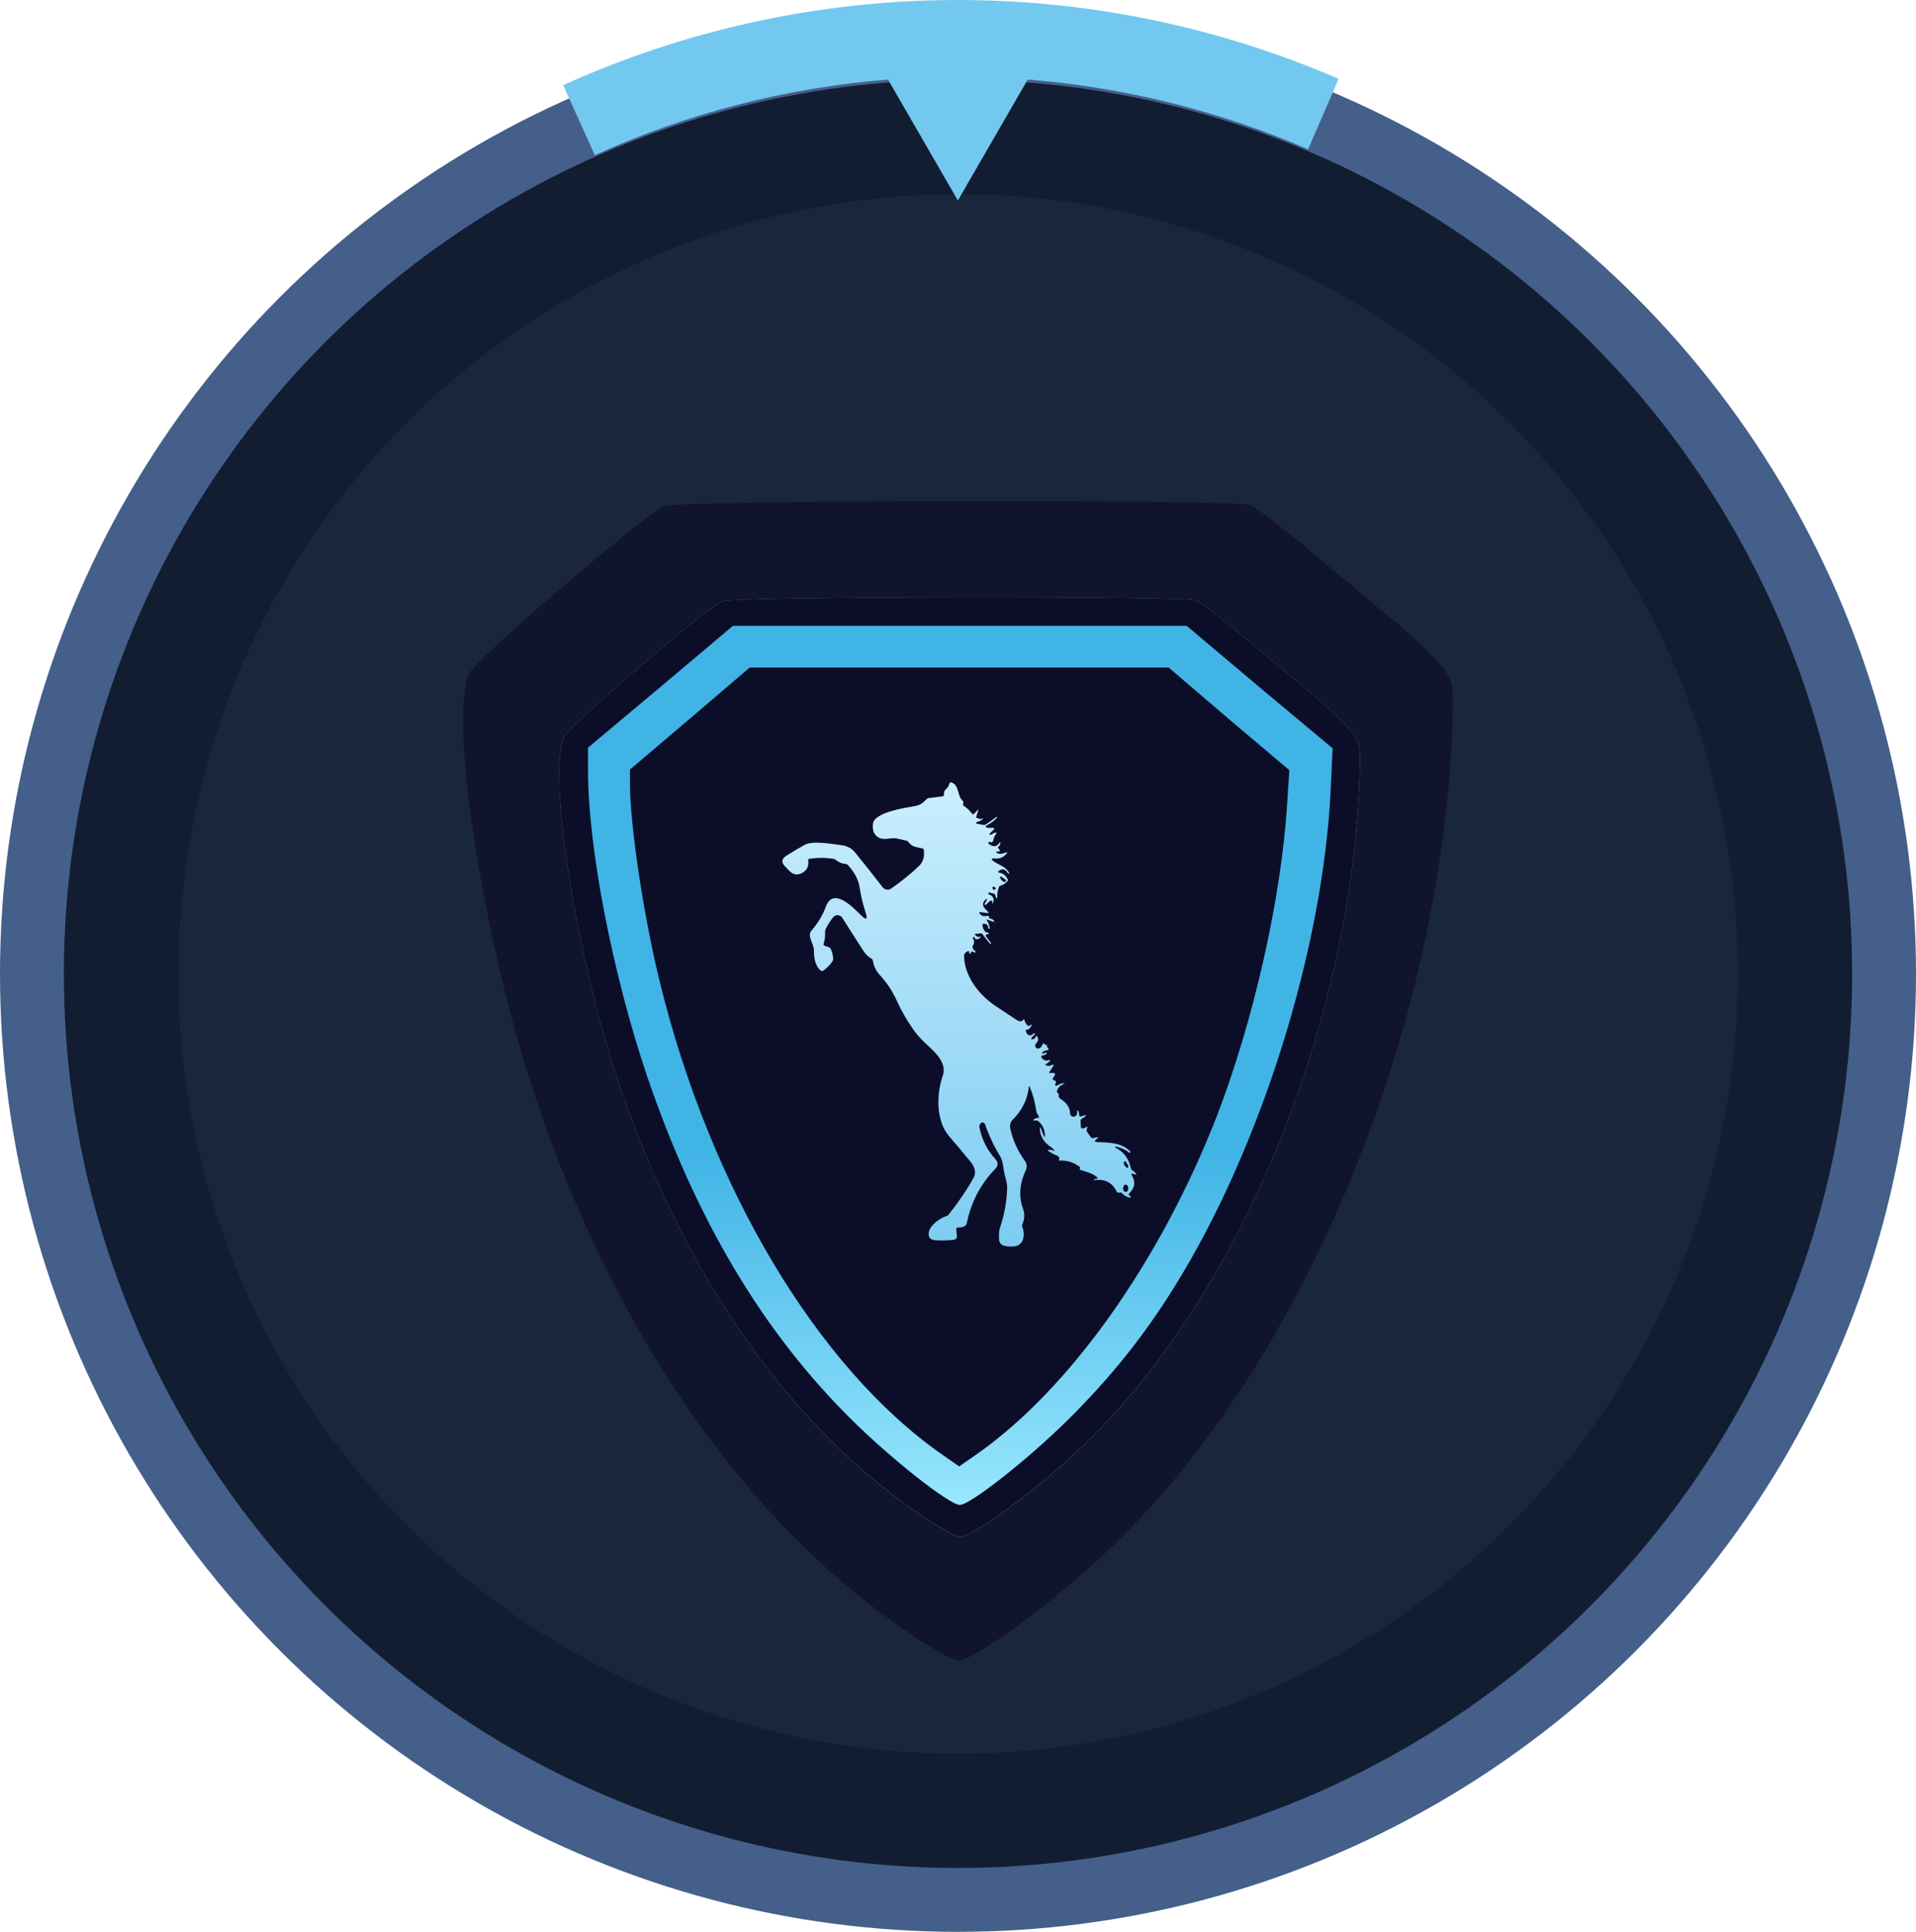 <?xml version="1.0" encoding="UTF-8"?> <svg xmlns="http://www.w3.org/2000/svg" width="120" height="121" viewBox="0 0 120 121" fill="none"><circle cx="60" cy="60.998" r="58" fill="#131D32" stroke="#445F8A" stroke-width="4"></circle><ellipse cx="60.009" cy="61.001" rx="48.837" ry="48.837" fill="#1A263A"></ellipse><path d="M41.601 31.707C40.311 32.275 29.838 41.265 29.391 42.154C28.026 45.044 30.408 59.839 33.858 69.669C39.02 84.488 47.334 96.047 57.633 102.74C58.7 103.432 59.768 104 60.016 104C61.157 104 66.965 99.604 70.439 96.096C81.905 84.562 90.095 64.581 90.939 46.007C91.063 43.019 91.038 42.821 90.492 41.981C90.169 41.487 88.755 40.104 87.315 38.894C85.876 37.708 83.419 35.634 81.831 34.325C80.267 32.991 78.654 31.781 78.282 31.633C77.264 31.262 42.495 31.311 41.601 31.707Z" fill="#0C0E29" fill-opacity="0.7"></path><path d="M45.22 37.658C44.176 38.119 35.705 45.407 35.343 46.127C34.239 48.47 36.167 60.463 38.957 68.431C43.132 80.444 49.857 89.814 58.188 95.24C59.051 95.8 59.914 96.261 60.115 96.261C61.038 96.261 65.736 92.697 68.546 89.854C77.82 80.504 84.444 64.307 85.127 49.251C85.227 46.828 85.207 46.668 84.766 45.987C84.505 45.587 83.36 44.465 82.196 43.484C81.032 42.523 79.044 40.842 77.76 39.781C76.495 38.699 75.19 37.718 74.889 37.598C74.066 37.298 45.943 37.338 45.22 37.658Z" fill="url(#paint0_linear_6_1174)"></path><path d="M45.22 37.658C44.176 38.119 35.705 45.407 35.343 46.127C34.239 48.47 36.167 60.463 38.957 68.431C43.132 80.444 49.857 89.814 58.188 95.24C59.051 95.8 59.914 96.261 60.115 96.261C61.038 96.261 65.736 92.697 68.546 89.854C77.82 80.504 84.444 64.307 85.127 49.251C85.227 46.828 85.207 46.668 84.766 45.987C84.505 45.587 83.36 44.465 82.196 43.484C81.032 42.523 79.044 40.842 77.76 39.781C76.495 38.699 75.19 37.718 74.889 37.598C74.066 37.298 45.943 37.338 45.22 37.658ZM78.884 43.044L83.461 46.868L83.34 49.491C82.859 59.462 78.964 71.875 73.625 80.484C71.677 83.647 69.55 86.29 66.86 88.953C64.371 91.416 60.757 94.259 60.115 94.259C59.472 94.259 55.859 91.416 53.37 88.953C47.749 83.407 43.554 76.32 40.502 67.33C38.355 60.943 36.829 53.075 36.829 48.27V46.828L41.366 43.024L45.902 39.2H60.115H74.327L78.884 43.044Z" fill="#0C0E29"></path><path d="M43.204 45.015L39.453 48.201V49.136C39.473 51.765 40.298 57.32 41.319 61.481C44.48 74.404 51.197 85.654 59.013 91.109L60.073 91.846L61.134 91.109C66.966 87.047 72.642 79.043 76.197 69.944C78.494 63.99 80.242 56.324 80.615 50.351L80.752 48.24L76.962 45.035L73.192 41.809H60.073H46.955L43.204 45.015Z" fill="#0C0E29"></path><path d="M65.553 65.437C65.557 65.531 65.594 65.611 65.664 65.679C65.671 65.686 65.676 65.695 65.679 65.705C65.681 65.715 65.681 65.725 65.678 65.735C65.675 65.745 65.669 65.753 65.661 65.76C65.653 65.767 65.644 65.771 65.634 65.773C65.451 65.795 65.336 65.844 65.288 65.92C65.25 65.981 65.265 66.001 65.333 65.981L65.506 65.93C65.573 65.91 65.586 65.929 65.545 65.988C65.502 66.045 65.444 66.079 65.368 66.09C65.191 66.117 65.166 66.192 65.296 66.317C65.41 66.425 65.55 66.453 65.714 66.399C65.795 66.372 65.808 66.391 65.753 66.456C65.69 66.53 65.612 66.59 65.52 66.637C65.456 66.67 65.457 66.7 65.523 66.726C65.643 66.777 65.755 66.771 65.861 66.71C65.891 66.693 65.921 66.685 65.951 66.686C65.995 66.687 66.005 66.706 65.981 66.743L65.731 67.133C65.694 67.191 65.71 67.215 65.778 67.205C65.854 67.195 65.933 67.197 66.013 67.212C66.072 67.222 66.092 67.255 66.075 67.312C66.054 67.382 66.018 67.441 65.966 67.489C65.925 67.528 65.918 67.573 65.946 67.623C65.964 67.656 65.993 67.672 66.032 67.672C66.087 67.672 66.12 67.699 66.131 67.754C66.141 67.802 66.129 67.844 66.096 67.88C66.088 67.889 66.082 67.9 66.079 67.912C66.077 67.924 66.077 67.936 66.081 67.948C66.084 67.96 66.09 67.97 66.099 67.978C66.107 67.987 66.118 67.993 66.129 67.996C66.164 68.006 66.196 68.002 66.225 67.984C66.356 67.899 66.481 67.853 66.599 67.845C66.695 67.837 66.699 67.853 66.613 67.893C66.396 67.992 66.26 68.129 66.206 68.305C66.183 68.382 66.206 68.442 66.275 68.486C66.31 68.507 66.322 68.538 66.312 68.579C66.288 68.686 66.322 68.768 66.416 68.825C66.76 69.035 67.014 69.343 67.024 69.744C67.025 69.777 67.034 69.809 67.05 69.838C67.066 69.868 67.089 69.892 67.117 69.91C67.144 69.928 67.176 69.939 67.209 69.942C67.242 69.945 67.276 69.94 67.306 69.927C67.432 69.874 67.484 69.769 67.462 69.609C67.454 69.537 67.474 69.527 67.525 69.579C67.564 69.621 67.584 69.696 67.587 69.804C67.59 69.938 67.65 69.971 67.766 69.905C67.82 69.875 67.887 69.858 67.966 69.855C68.046 69.851 68.052 69.872 67.986 69.917L67.748 70.075C67.698 70.108 67.673 70.155 67.676 70.214L67.694 70.59C67.698 70.647 67.728 70.676 67.785 70.677C67.887 70.679 67.971 70.648 68.038 70.587C68.089 70.54 68.108 70.55 68.096 70.619C68.088 70.658 68.076 70.696 68.06 70.733C68.04 70.783 68.045 70.831 68.075 70.876L68.314 71.222C68.352 71.278 68.404 71.298 68.47 71.282L68.703 71.228C68.764 71.214 68.776 71.232 68.74 71.284C68.725 71.307 68.705 71.327 68.681 71.344C68.517 71.464 68.536 71.527 68.739 71.534C69.454 71.559 70.295 71.567 70.812 72.147C70.815 72.149 70.814 72.152 70.811 72.155L70.777 72.192C70.761 72.209 70.745 72.21 70.727 72.197C70.492 72.013 70.21 71.884 69.882 71.809C69.874 71.808 69.869 71.811 69.865 71.819L69.845 71.86C69.843 71.866 69.845 71.871 69.85 71.875C70.373 72.134 70.699 72.566 70.827 73.169C70.84 73.226 70.871 73.271 70.92 73.302C71.001 73.355 71.073 73.42 71.135 73.498C71.193 73.572 71.178 73.593 71.091 73.559C71.04 73.538 70.989 73.523 70.94 73.515C70.859 73.502 70.84 73.53 70.881 73.601C71.136 74.03 71.084 74.409 70.725 74.739C70.681 74.778 70.681 74.818 70.725 74.857C70.755 74.885 70.782 74.916 70.804 74.951C70.843 75.011 70.828 75.033 70.759 75.016C70.553 74.966 70.39 74.872 70.27 74.734C70.255 74.718 70.236 74.705 70.216 74.697C70.195 74.69 70.172 74.688 70.151 74.692L70.089 74.704C70.018 74.716 69.967 74.691 69.936 74.629C69.658 74.065 69.199 73.829 68.557 73.92C68.489 73.929 68.483 73.913 68.539 73.873C68.58 73.843 68.626 73.831 68.676 73.838C68.686 73.839 68.696 73.838 68.705 73.834C68.714 73.829 68.722 73.823 68.727 73.814C68.732 73.806 68.735 73.796 68.734 73.786C68.734 73.776 68.731 73.767 68.725 73.759C68.572 73.539 67.949 73.362 67.684 73.282C67.633 73.266 67.615 73.232 67.63 73.179C67.635 73.166 67.64 73.153 67.645 73.139C67.653 73.119 67.649 73.103 67.632 73.09C67.236 72.795 66.814 72.663 66.368 72.696C66.331 72.699 66.318 72.683 66.329 72.649C66.373 72.52 66.322 72.427 66.176 72.37C66.014 72.306 65.848 72.219 65.677 72.108C65.599 72.057 65.607 72.028 65.701 72.021C65.793 72.013 65.886 72.029 65.98 72.07C66.06 72.103 66.072 72.087 66.013 72.021C65.937 71.933 65.847 71.855 65.741 71.784C65.35 71.518 65.143 71.143 65.122 70.659C65.121 70.639 65.13 70.628 65.15 70.625L65.152 70.624C65.165 70.623 65.174 70.628 65.179 70.641C65.238 70.833 65.308 71.006 65.387 71.159C65.433 71.248 65.454 71.242 65.451 71.143C65.437 70.757 65.299 70.452 65.034 70.227C64.992 70.192 64.943 70.175 64.888 70.177L64.787 70.18C64.689 70.183 64.681 70.156 64.762 70.1C64.841 70.047 64.922 70.02 65.006 70.017C65.071 70.016 65.089 69.987 65.061 69.928C64.997 69.798 64.92 69.725 64.9 69.576C64.827 69.046 64.693 68.548 64.497 68.082C64.465 68.005 64.444 68.008 64.435 68.09C64.347 68.863 64.02 69.533 63.456 70.098C63.281 70.274 63.224 70.463 63.281 70.718C63.44 71.425 63.742 72.089 64.188 72.709C64.321 72.894 64.336 73.099 64.232 73.326C63.851 74.153 63.797 74.943 64.069 75.697C64.19 76.031 64.176 76.361 64.027 76.687C64.004 76.737 64.003 76.788 64.023 76.838C64.213 77.305 64.148 77.982 63.535 78.064C63.304 78.094 63.082 78.079 62.868 78.017C62.787 77.994 62.715 77.946 62.663 77.881C62.61 77.815 62.579 77.735 62.574 77.651C62.561 77.394 62.547 77.137 62.635 76.88C62.901 76.093 63.049 75.284 63.078 74.452C63.088 74.16 63.013 73.918 62.939 73.641C62.828 73.228 62.851 72.77 62.632 72.41C62.253 71.789 61.938 71.12 61.688 70.402C61.681 70.384 61.672 70.368 61.659 70.354C61.646 70.34 61.631 70.329 61.614 70.322C61.552 70.296 61.502 70.296 61.463 70.322C61.416 70.353 61.38 70.398 61.359 70.45C61.337 70.503 61.332 70.561 61.343 70.617C61.5 71.387 61.831 72.043 62.334 72.585C62.533 72.799 62.531 73.011 62.326 73.221C61.412 74.163 60.82 75.293 60.549 76.612C60.535 76.686 60.495 76.745 60.43 76.791C60.336 76.86 60.198 76.89 60.015 76.882C59.926 76.877 59.886 76.92 59.894 77.01L59.931 77.426C59.937 77.48 59.92 77.535 59.886 77.578C59.851 77.62 59.8 77.648 59.745 77.654C59.33 77.698 58.936 77.706 58.563 77.68C58.338 77.663 58.207 77.568 58.17 77.396C58.056 76.858 58.833 76.306 59.265 76.17C59.33 76.15 59.383 76.114 59.426 76.061C60.058 75.256 60.573 74.496 60.969 73.781C61.145 73.466 61.079 73.122 60.771 72.748C60.337 72.217 59.892 71.687 59.436 71.158C58.61 70.197 58.65 68.495 59.041 67.401C59.33 66.595 58.6 65.941 58.083 65.459C57.738 65.137 57.494 64.879 57.35 64.684C56.899 64.077 56.515 63.429 56.197 62.742C55.853 61.998 55.581 61.603 55.079 61.042C54.86 60.8 54.723 60.508 54.666 60.168C54.657 60.112 54.628 60.07 54.58 60.043C54.381 59.93 54.214 59.77 54.08 59.561C53.628 58.864 53.186 58.172 52.753 57.484C52.724 57.437 52.683 57.398 52.636 57.37C52.588 57.342 52.535 57.325 52.479 57.322C52.424 57.318 52.368 57.327 52.317 57.349C52.266 57.371 52.221 57.405 52.185 57.447C52.011 57.658 51.852 57.908 51.709 58.198C51.683 58.248 51.672 58.301 51.675 58.357C51.691 58.613 51.661 58.862 51.586 59.105C51.566 59.169 51.587 59.212 51.65 59.234L51.913 59.328C51.965 59.347 52.003 59.381 52.028 59.43C52.123 59.631 52.174 59.841 52.18 60.062C52.181 60.118 52.166 60.169 52.135 60.215C51.977 60.449 51.782 60.643 51.551 60.799C51.504 60.83 51.458 60.829 51.413 60.794C51.032 60.495 50.971 59.951 50.975 59.503C50.978 59.115 50.533 58.631 50.817 58.299C51.233 57.808 51.533 57.311 51.715 56.806C52.194 55.491 53.47 56.885 53.93 57.331C54.261 57.654 54.356 57.595 54.214 57.155C54.04 56.622 53.916 56.099 53.839 55.585C53.769 55.116 53.529 54.653 53.121 54.195C53.078 54.147 53.025 54.12 52.961 54.114C52.726 54.092 52.52 54.007 52.343 53.859C52.301 53.823 52.252 53.801 52.196 53.792C51.7 53.713 51.198 53.713 50.691 53.79C50.633 53.799 50.608 53.833 50.615 53.891C50.666 54.25 50.541 54.511 50.243 54.673C49.944 54.835 49.676 54.793 49.44 54.547L49.163 54.26C48.923 54.013 48.948 53.795 49.237 53.607C49.635 53.35 50.026 53.117 50.409 52.91C50.884 52.652 52.001 52.846 52.62 52.922C53.027 52.972 53.328 53.118 53.525 53.359C54.101 54.062 54.685 54.799 55.278 55.57C55.34 55.651 55.431 55.704 55.532 55.72C55.633 55.735 55.736 55.711 55.819 55.652C56.5 55.171 57.078 54.701 57.554 54.242C57.813 53.991 57.916 53.659 57.861 53.246C57.853 53.187 57.82 53.15 57.762 53.137C57.386 53.045 57.147 53.073 56.895 52.739C56.862 52.694 56.818 52.665 56.763 52.652C56.548 52.599 56.335 52.553 56.123 52.512C56.008 52.491 55.833 52.498 55.597 52.532C54.954 52.628 54.582 52.21 54.676 51.577C54.781 50.867 56.739 50.588 57.309 50.487C57.639 50.43 57.822 50.276 58.037 50.047C58.07 50.013 58.114 49.991 58.163 49.985L59.01 49.883C59.082 49.874 59.12 49.833 59.122 49.76L59.127 49.649C59.129 49.611 59.138 49.574 59.155 49.54C59.172 49.506 59.195 49.475 59.224 49.451C59.343 49.353 59.422 49.232 59.459 49.089C59.482 49.007 59.532 48.982 59.609 49.013C60.096 49.208 59.938 49.849 60.306 50.178C60.347 50.215 60.356 50.259 60.331 50.309C60.321 50.331 60.315 50.353 60.314 50.378C60.312 50.419 60.328 50.452 60.363 50.475C60.563 50.604 60.733 50.765 60.873 50.957C60.915 51.016 60.96 51.019 61.009 50.968L61.219 50.748C61.271 50.693 61.285 50.701 61.263 50.773L61.142 51.156C61.127 51.198 61.143 51.224 61.187 51.234C61.232 51.243 61.274 51.258 61.313 51.278C61.361 51.302 61.411 51.304 61.461 51.285C61.482 51.276 61.503 51.269 61.523 51.263C61.572 51.248 61.579 51.26 61.543 51.297C61.475 51.368 61.394 51.418 61.3 51.446C61.055 51.519 61.057 51.576 61.308 51.617L61.631 51.671C61.656 51.675 61.681 51.67 61.703 51.658C61.95 51.509 62.181 51.346 62.396 51.169C62.414 51.154 62.427 51.158 62.433 51.179C62.434 51.185 62.437 51.189 62.44 51.193C62.447 51.199 62.448 51.205 62.443 51.209C62.265 51.414 62.054 51.572 61.809 51.684C61.781 51.697 61.76 51.717 61.746 51.745C61.733 51.774 61.745 51.804 61.783 51.834C61.792 51.84 61.803 51.845 61.814 51.846L62.185 51.856C62.288 51.858 62.303 51.895 62.23 51.968L61.993 52.202C61.953 52.242 61.961 52.268 62.017 52.281C62.058 52.289 62.107 52.271 62.163 52.225C62.213 52.185 62.272 52.16 62.339 52.151C62.425 52.139 62.441 52.166 62.386 52.233C62.291 52.348 62.233 52.48 62.213 52.632C62.206 52.689 62.175 52.727 62.121 52.747C62.077 52.764 62.029 52.76 61.975 52.734C61.944 52.718 61.92 52.725 61.904 52.756C61.897 52.77 61.894 52.786 61.898 52.804C61.9 52.82 61.907 52.833 61.919 52.843C62.188 53.066 62.413 53.05 62.594 52.794C62.64 52.73 62.66 52.737 62.653 52.816C62.645 52.904 62.605 52.976 62.532 53.033C62.482 53.072 62.484 53.108 62.537 53.142C62.566 53.161 62.587 53.187 62.6 53.219C62.634 53.313 62.602 53.351 62.504 53.333L62.453 53.325C62.443 53.324 62.433 53.325 62.423 53.331C62.414 53.336 62.407 53.344 62.403 53.353C62.399 53.363 62.398 53.374 62.401 53.384C62.404 53.394 62.41 53.403 62.418 53.409C62.551 53.5 62.722 53.502 62.93 53.417C63.103 53.346 63.125 53.378 62.998 53.515C62.815 53.709 62.597 53.796 62.343 53.773C62.064 53.749 62.04 53.815 62.27 53.973C62.623 54.212 62.94 54.242 63.196 54.653C63.211 54.679 63.206 54.7 63.181 54.715H63.179C63.157 54.73 63.139 54.725 63.125 54.702C62.976 54.439 62.794 54.383 62.579 54.534C62.48 54.605 62.49 54.648 62.611 54.665C62.819 54.695 62.985 54.827 63.108 55.061C63.12 55.083 63.124 55.108 63.122 55.132C63.119 55.156 63.109 55.179 63.093 55.197C62.971 55.338 62.832 55.427 62.677 55.464C62.616 55.479 62.576 55.516 62.556 55.577C62.484 55.791 62.451 56.003 62.455 56.213C62.457 56.294 62.437 56.3 62.393 56.233C62.363 56.187 62.346 56.136 62.341 56.081C62.337 56.029 62.31 55.996 62.262 55.983L61.955 55.896C61.923 55.887 61.908 55.899 61.908 55.931V55.983C61.908 55.998 61.915 56.008 61.93 56.013C62.211 56.126 62.297 56.311 62.188 56.568C62.179 56.588 62.167 56.59 62.151 56.576C62.146 56.571 62.141 56.567 62.138 56.562C62.131 56.556 62.132 56.548 62.139 56.541C62.15 56.529 62.157 56.517 62.163 56.504C62.167 56.494 62.167 56.483 62.163 56.473C62.144 56.432 62.112 56.411 62.067 56.41C62.04 56.408 62.012 56.42 61.983 56.445C61.894 56.523 61.808 56.605 61.725 56.69C61.722 56.692 61.72 56.692 61.716 56.69L61.686 56.66C61.659 56.635 61.657 56.609 61.681 56.581C61.734 56.522 61.773 56.452 61.799 56.373C61.828 56.284 61.808 56.271 61.738 56.334C61.505 56.543 61.51 56.757 61.753 56.975C61.807 57.024 61.856 57.077 61.899 57.137C61.932 57.179 61.921 57.197 61.867 57.19L61.399 57.132C61.331 57.123 61.315 57.147 61.352 57.206C61.453 57.364 61.613 57.417 61.834 57.363C61.881 57.352 61.916 57.368 61.94 57.41C61.946 57.423 61.948 57.437 61.945 57.454C61.944 57.464 61.944 57.473 61.947 57.482C61.949 57.491 61.953 57.5 61.959 57.507C61.964 57.515 61.971 57.521 61.979 57.525C61.987 57.529 61.996 57.532 62.005 57.533C62.104 57.543 62.182 57.584 62.24 57.657C62.3 57.732 62.284 57.755 62.193 57.726C62.081 57.69 61.974 57.651 61.873 57.607C61.793 57.572 61.776 57.592 61.82 57.666C61.913 57.813 61.968 57.971 61.985 58.138C61.991 58.19 61.973 58.199 61.933 58.164C61.897 58.133 61.879 58.095 61.877 58.05C61.873 57.952 61.823 57.893 61.726 57.874L61.649 57.857C61.573 57.841 61.535 57.873 61.535 57.951C61.536 58.088 61.592 58.218 61.701 58.342C61.736 58.383 61.78 58.403 61.834 58.403C61.87 58.403 61.897 58.413 61.916 58.433C61.95 58.469 61.943 58.49 61.894 58.497C61.852 58.502 61.814 58.515 61.782 58.534C61.729 58.563 61.72 58.602 61.755 58.651C61.858 58.792 61.963 58.932 62.069 59.069C62.082 59.087 62.08 59.104 62.062 59.118H62.061C62.043 59.133 62.026 59.131 62.012 59.113C61.851 58.927 61.697 58.734 61.552 58.532C61.5 58.462 61.432 58.439 61.349 58.465C61.281 58.484 61.209 58.49 61.132 58.483C61.05 58.477 61.036 58.505 61.088 58.569C61.171 58.671 61.265 58.704 61.37 58.668C61.442 58.644 61.452 58.659 61.401 58.713C61.322 58.796 61.232 58.835 61.13 58.829C61.097 58.827 61.075 58.81 61.065 58.779C61.056 58.751 61.043 58.726 61.026 58.705C61.004 58.676 60.979 58.673 60.951 58.695C60.941 58.704 60.933 58.716 60.929 58.732C60.924 58.746 60.926 58.76 60.934 58.774C61.031 58.924 61.033 59.068 60.941 59.207C60.909 59.253 60.901 59.303 60.917 59.356C60.944 59.45 60.999 59.524 61.082 59.58C61.13 59.614 61.126 59.639 61.07 59.655C61.037 59.666 61.001 59.654 60.959 59.62C60.921 59.589 60.881 59.586 60.838 59.612C60.813 59.627 60.8 59.652 60.796 59.686C60.788 59.761 60.761 59.769 60.714 59.709C60.694 59.684 60.685 59.657 60.689 59.627C60.695 59.569 60.672 59.551 60.618 59.575C60.469 59.639 60.373 59.738 60.38 59.914C60.43 61.205 61.339 62.334 62.376 63.027C62.813 63.319 63.249 63.608 63.686 63.892C63.754 63.937 63.825 63.962 63.899 63.968C63.979 63.972 64.039 63.943 64.079 63.88C64.116 63.823 64.143 63.828 64.159 63.894C64.191 64.016 64.256 64.126 64.356 64.226C64.4 64.271 64.447 64.274 64.497 64.236L64.537 64.206C64.612 64.149 64.631 64.163 64.593 64.25C64.52 64.411 64.417 64.494 64.284 64.498C64.248 64.5 64.234 64.519 64.243 64.553C64.296 64.757 64.391 64.854 64.529 64.842C64.596 64.838 64.652 64.811 64.697 64.762C64.719 64.736 64.747 64.724 64.779 64.725C64.85 64.727 64.858 64.75 64.803 64.794C64.73 64.85 64.664 64.922 64.606 65.01C64.567 65.072 64.584 65.1 64.656 65.094C64.773 65.086 64.846 65.031 64.876 64.93C64.895 64.862 64.924 64.859 64.96 64.918C65.056 65.07 65.031 65.217 64.887 65.359C64.861 65.385 64.843 65.419 64.836 65.455C64.829 65.491 64.832 65.528 64.847 65.562C64.861 65.596 64.885 65.625 64.916 65.645C64.946 65.665 64.982 65.676 65.019 65.675C65.142 65.673 65.241 65.573 65.315 65.376C65.317 65.369 65.322 65.363 65.328 65.358C65.334 65.353 65.341 65.35 65.349 65.349C65.356 65.348 65.364 65.349 65.371 65.352C65.378 65.355 65.384 65.36 65.389 65.366C65.436 65.433 65.49 65.457 65.553 65.437ZM62.633 54.969C62.703 55.128 62.798 55.217 62.919 55.238C62.935 55.24 62.951 55.238 62.966 55.231C62.98 55.224 62.992 55.212 63 55.197C63.007 55.183 63.01 55.166 63.007 55.15C63.004 55.134 62.996 55.12 62.984 55.108C62.908 55.034 62.81 54.969 62.69 54.913C62.623 54.882 62.604 54.901 62.633 54.969ZM62.163 55.634C62.188 55.711 62.232 55.741 62.296 55.724C62.31 55.721 62.323 55.714 62.334 55.703C62.344 55.693 62.352 55.679 62.355 55.665C62.358 55.651 62.358 55.636 62.353 55.621C62.349 55.607 62.34 55.595 62.329 55.585C62.291 55.553 62.257 55.538 62.227 55.541C62.167 55.546 62.146 55.577 62.163 55.634ZM70.555 72.834C70.544 72.807 70.529 72.783 70.51 72.763C70.462 72.712 70.426 72.719 70.401 72.785C70.359 72.899 70.411 73.012 70.555 73.124C70.611 73.168 70.647 73.155 70.663 73.085C70.676 73.033 70.654 72.972 70.597 72.904C70.582 72.886 70.568 72.863 70.555 72.834ZM70.507 74.657C70.551 74.656 70.592 74.632 70.622 74.588C70.652 74.545 70.669 74.487 70.668 74.426C70.667 74.396 70.663 74.367 70.654 74.339C70.645 74.311 70.633 74.286 70.617 74.265C70.602 74.244 70.583 74.228 70.563 74.217C70.543 74.206 70.521 74.2 70.5 74.2C70.456 74.201 70.415 74.226 70.385 74.269C70.354 74.312 70.338 74.371 70.339 74.431C70.339 74.461 70.344 74.491 70.353 74.519C70.361 74.546 70.374 74.571 70.39 74.592C70.405 74.613 70.424 74.629 70.444 74.641C70.464 74.652 70.485 74.657 70.507 74.657Z" fill="url(#paint1_linear_6_1174)"></path><path fill-rule="evenodd" clip-rule="evenodd" d="M59.512 0.002C51.148 0.07 42.89 1.886 35.27 5.334L37.252 9.717C43.064 7.087 49.279 5.49 55.618 4.985L59.992 12.56L64.367 4.984C70.41 5.463 76.344 6.936 81.927 9.353L83.838 4.939C76.162 1.616 67.876 -0.066 59.512 0.002Z" fill="#73C8F0"></path><defs><linearGradient id="paint0_linear_6_1174" x1="60.102" y1="96.261" x2="60.102" y2="37.394" gradientUnits="userSpaceOnUse"><stop stop-color="#A0EBFF"></stop><stop offset="0.405" stop-color="#41B4E6"></stop><stop offset="1" stop-color="#41B4E6"></stop></linearGradient><linearGradient id="paint1_linear_6_1174" x1="60.085" y1="49" x2="60.085" y2="78.079" gradientUnits="userSpaceOnUse"><stop stop-color="#CBEEFE"></stop><stop offset="1" stop-color="#7DCCF1"></stop></linearGradient></defs></svg> 